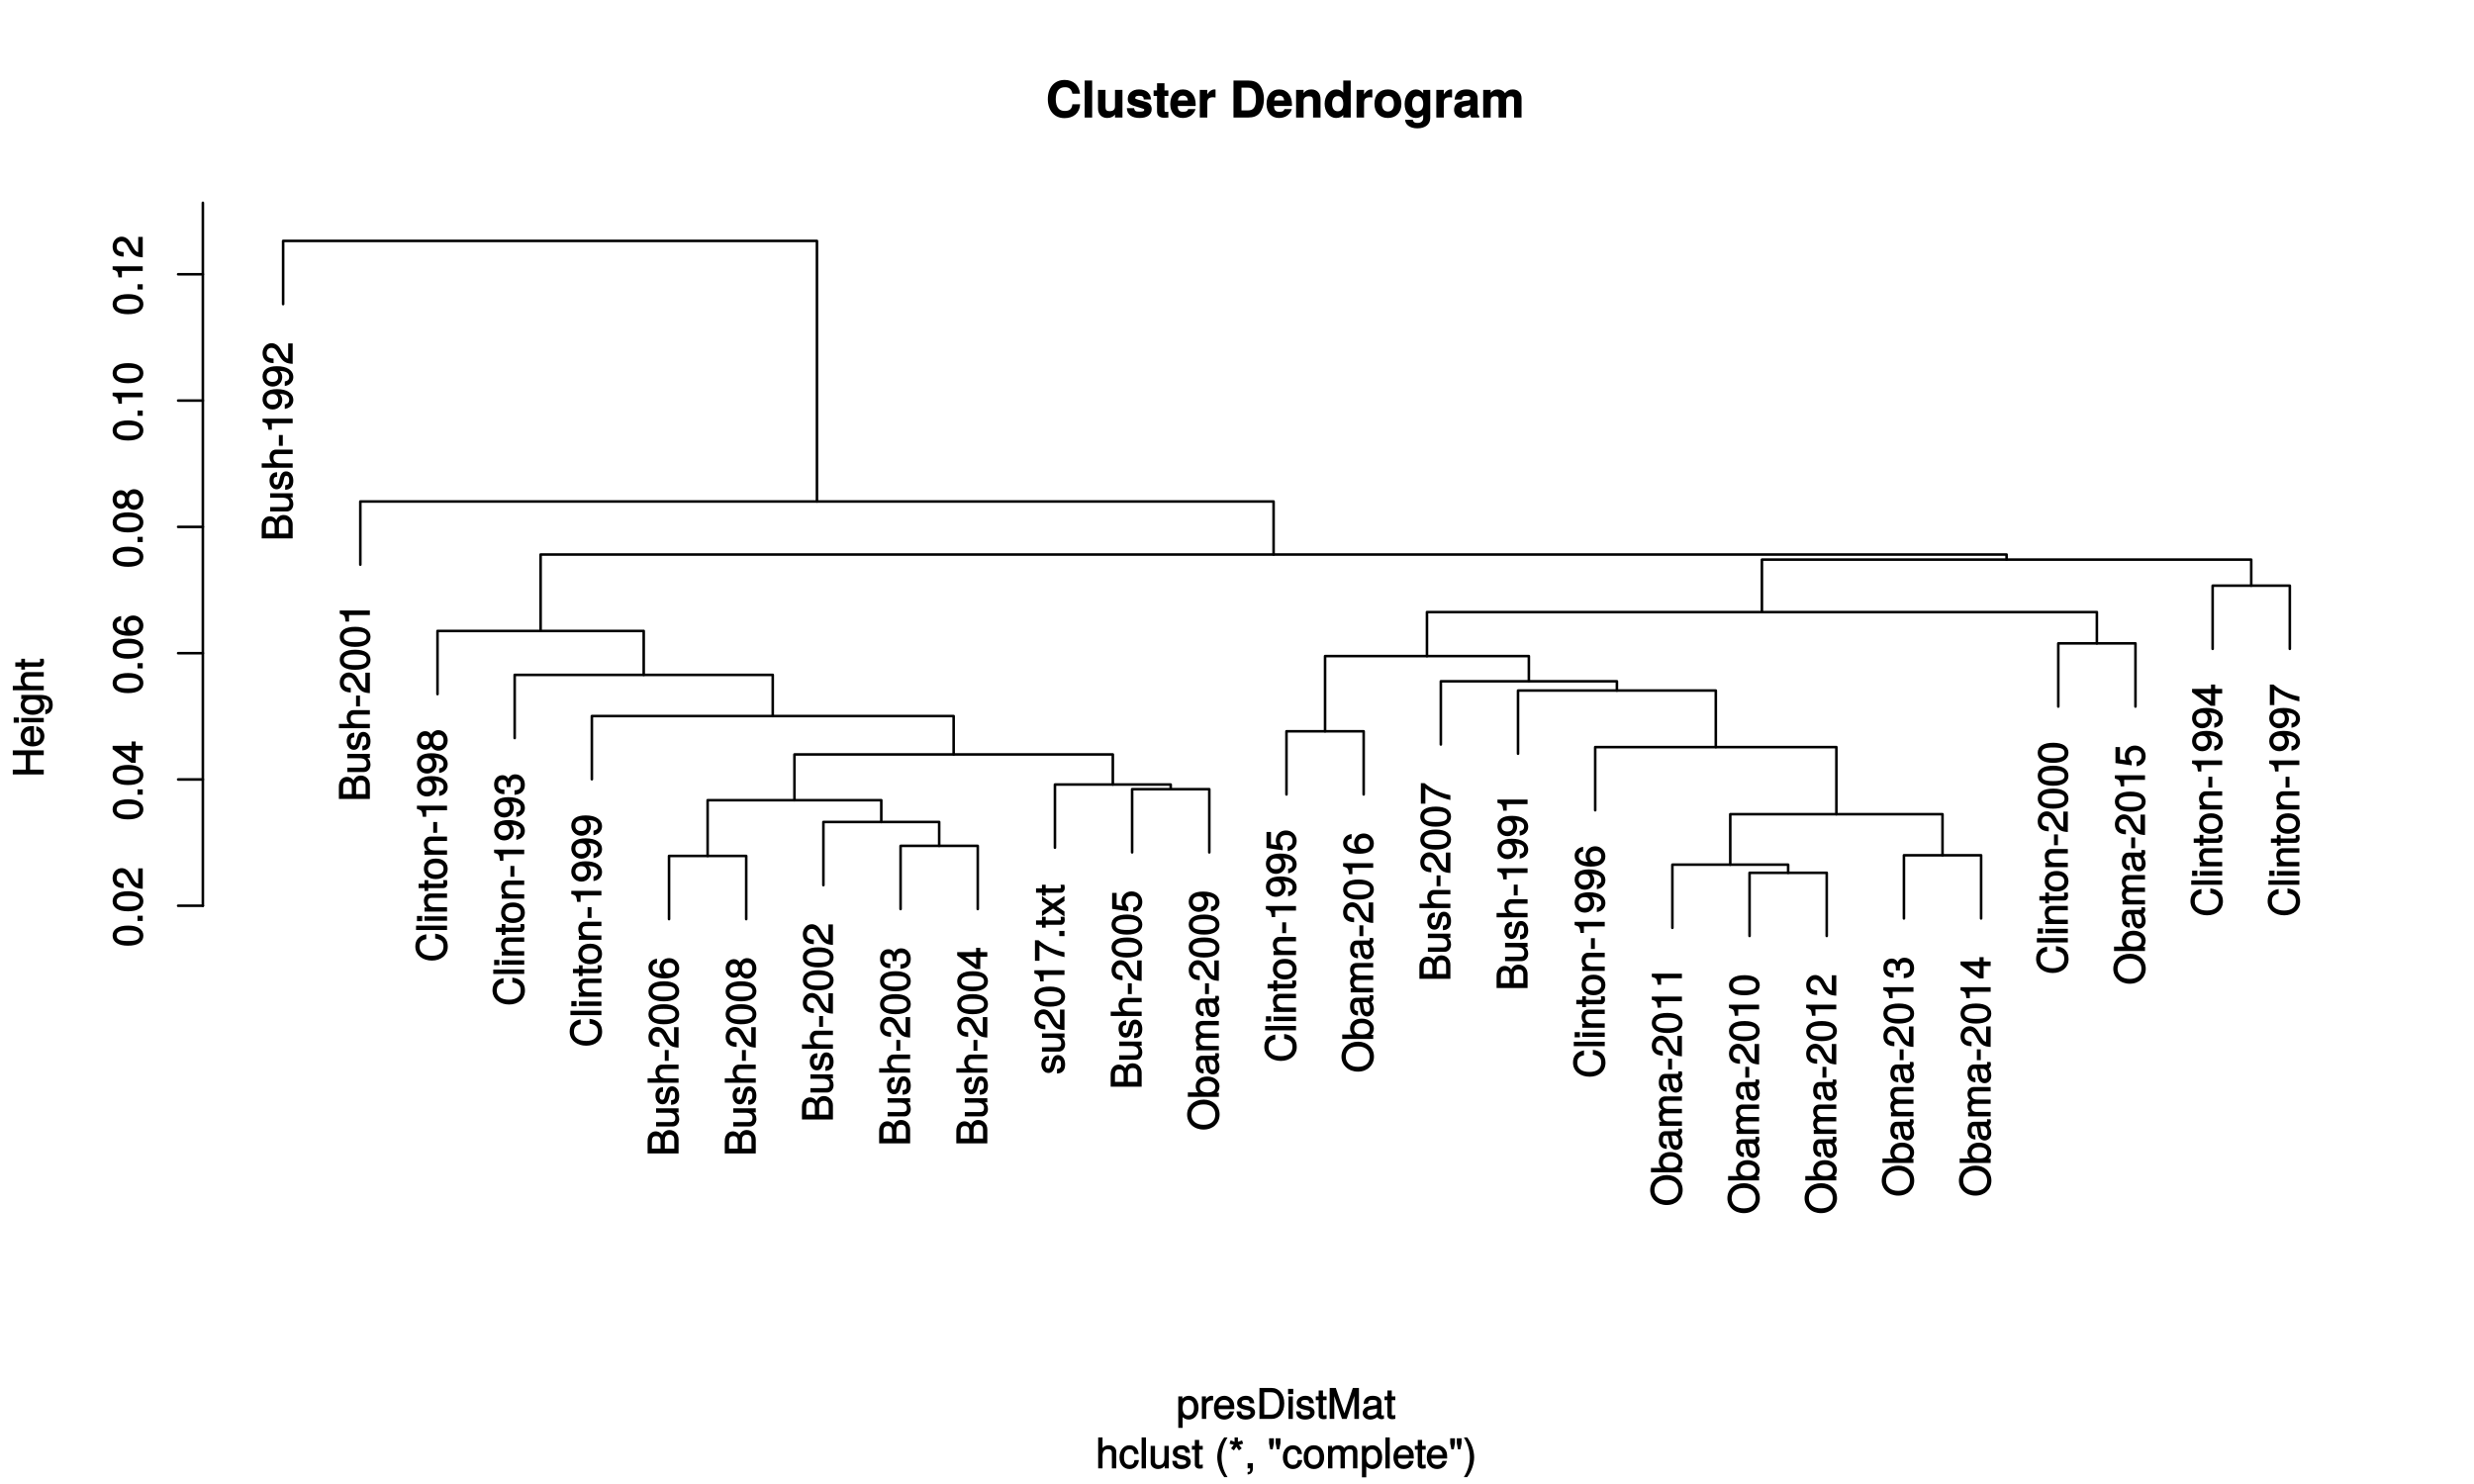 <?xml version="1.0" encoding="UTF-8"?>
<svg xmlns="http://www.w3.org/2000/svg" xmlns:xlink="http://www.w3.org/1999/xlink" width="720pt" height="432pt" viewBox="0 0 720 432" version="1.1">
<defs>
<g>
<symbol overflow="visible" id="glyph0-0">
<path style="stroke:none;" d=""/>
</symbol>
<symbol overflow="visible" id="glyph0-1">
<path style="stroke:none;" d="M -2.625 -7.609 C -3.688 -7.609 -4.453 -7 -4.891 -5.875 L -4.625 -5.875 C -4.984 -6.672 -5.766 -7.219 -6.656 -7.219 C -7.938 -7.219 -9.016 -6.156 -9.016 -4.5 L -9.016 -0.797 L 0 -0.797 L 0 -4.891 C 0 -6.469 -1.188 -7.609 -2.625 -7.609 Z M -6.5 -5.828 C -5.609 -5.828 -5.25 -5.453 -5.25 -4.219 L -5.25 -2.203 L -7.766 -2.203 L -7.766 -4.219 C -7.766 -5.453 -7.391 -5.828 -6.5 -5.828 Z M -2.609 -6.219 C -1.781 -6.219 -1.25 -5.844 -1.25 -4.781 L -1.25 -2.203 L -4 -2.203 L -4 -4.781 C -4 -5.844 -3.469 -6.219 -2.609 -6.219 Z M -2.609 -6.219 "/>
</symbol>
<symbol overflow="visible" id="glyph0-2">
<path style="stroke:none;" d="M -0.125 -5.922 L -6.547 -5.922 L -6.547 -4.641 L -2.953 -4.641 C -1.672 -4.641 -0.953 -4.109 -0.953 -3.078 C -0.953 -2.281 -1.312 -1.906 -2.062 -1.906 L -6.547 -1.906 L -6.547 -0.641 L -1.672 -0.641 C -0.625 -0.641 0.188 -1.562 0.188 -2.781 C 0.188 -3.703 -0.188 -4.391 -1.016 -4.984 L -1.109 -4.734 L 0 -4.734 L 0 -5.922 Z M -0.125 -5.922 "/>
</symbol>
<symbol overflow="visible" id="glyph0-3">
<path style="stroke:none;" d="M -1.891 -5.641 C -2.828 -5.641 -3.438 -4.984 -3.734 -3.734 L -3.953 -2.766 C -4.156 -1.953 -4.281 -1.734 -4.734 -1.734 C -5.297 -1.734 -5.547 -2.125 -5.547 -2.938 C -5.547 -3.75 -5.328 -4.031 -4.531 -4.062 L -4.531 -5.391 C -5.906 -5.375 -6.734 -4.422 -6.734 -2.969 C -6.734 -1.516 -5.844 -0.422 -4.688 -0.422 C -3.703 -0.422 -3.094 -1.062 -2.734 -2.562 L -2.516 -3.484 C -2.344 -4.188 -2.266 -4.312 -1.812 -4.312 C -1.219 -4.312 -1.016 -3.875 -1.016 -3 C -1.016 -2.094 -1.094 -1.734 -2.188 -1.578 L -2.188 -0.266 C -0.594 -0.312 0.188 -1.266 0.188 -2.922 C 0.188 -4.5 -0.688 -5.641 -1.891 -5.641 Z M -1.891 -5.641 "/>
</symbol>
<symbol overflow="visible" id="glyph0-4">
<path style="stroke:none;" d="M -0.125 -5.969 L -4.891 -5.969 C -5.938 -5.969 -6.734 -5.078 -6.734 -3.859 C -6.734 -2.969 -6.422 -2.312 -5.656 -1.734 L -5.562 -1.969 L -9.016 -1.969 L -9.016 -0.703 L 0 -0.703 L 0 -1.969 L -3.594 -1.969 C -4.891 -1.969 -5.594 -2.516 -5.594 -3.547 C -5.594 -4.25 -5.312 -4.688 -4.484 -4.688 L 0 -4.688 L 0 -5.969 Z M -0.125 -5.969 "/>
</symbol>
<symbol overflow="visible" id="glyph0-5">
<path style="stroke:none;" d="M -3.016 -3.547 L -4.016 -3.547 L -4.016 -0.406 L -2.875 -0.406 L -2.875 -3.547 Z M -3.016 -3.547 "/>
</symbol>
<symbol overflow="visible" id="glyph0-6">
<path style="stroke:none;" d="M -0.125 -4.297 L -8.766 -4.297 L -8.766 -3.359 C -7.328 -2.953 -7.281 -2.859 -7.062 -1.078 L -6.062 -1.078 L -6.062 -2.969 L 0 -2.969 L 0 -4.297 Z M -0.125 -4.297 "/>
</symbol>
<symbol overflow="visible" id="glyph0-7">
<path style="stroke:none;" d="M -4.578 -6.234 C -7.25 -6.234 -8.766 -5.188 -8.766 -3.234 C -8.766 -1.625 -7.484 -0.312 -5.812 -0.312 C -4.234 -0.312 -3.031 -1.531 -3.031 -3.078 C -3.031 -3.875 -3.359 -4.562 -4.016 -5.109 L -4.109 -4.875 C -2.047 -4.859 -1.016 -4.328 -1.016 -3.125 C -1.016 -2.375 -1.359 -1.984 -2.297 -1.797 L -2.297 -0.469 C -0.781 -0.703 0.188 -1.75 0.188 -3.047 C 0.188 -5.047 -1.641 -6.234 -4.578 -6.234 Z M -5.844 -4.812 C -4.797 -4.812 -4.234 -4.219 -4.234 -3.188 C -4.234 -2.172 -4.766 -1.672 -5.906 -1.672 C -6.984 -1.672 -7.578 -2.25 -7.578 -3.234 C -7.578 -4.219 -6.953 -4.812 -5.844 -4.812 Z M -5.844 -4.812 "/>
</symbol>
<symbol overflow="visible" id="glyph0-8">
<path style="stroke:none;" d="M -6.141 -6.266 C -7.578 -6.266 -8.766 -5.016 -8.766 -3.406 C -8.766 -1.672 -7.75 -0.516 -5.562 -0.453 L -5.562 -1.781 C -7.109 -1.875 -7.578 -2.328 -7.578 -3.375 C -7.578 -4.328 -7.031 -4.906 -6.125 -4.906 C -5.453 -4.906 -4.969 -4.547 -4.531 -3.797 L -3.906 -2.688 C -2.906 -0.906 -2 -0.359 0 -0.25 L 0 -6.203 L -1.312 -6.203 L -1.312 -1.75 C -1.875 -1.844 -2.219 -2.188 -2.828 -3.234 L -3.484 -4.422 C -4.109 -5.609 -5.094 -6.266 -6.141 -6.266 Z M -6.141 -6.266 "/>
</symbol>
<symbol overflow="visible" id="glyph0-9">
<path style="stroke:none;" d="M -4.219 -6.219 C -7.172 -6.219 -8.766 -5.141 -8.766 -3.297 C -8.766 -1.469 -7.156 -0.375 -4.297 -0.375 C -1.422 -0.375 0.188 -1.469 0.188 -3.297 C 0.188 -5.094 -1.422 -6.219 -4.219 -6.219 Z M -4.312 -4.859 C -1.906 -4.859 -0.953 -4.453 -0.953 -3.281 C -0.953 -2.156 -1.953 -1.734 -4.281 -1.734 C -6.609 -1.734 -7.578 -2.156 -7.578 -3.297 C -7.578 -4.438 -6.594 -4.859 -4.312 -4.859 Z M -4.312 -4.859 "/>
</symbol>
<symbol overflow="visible" id="glyph0-10">
<path style="stroke:none;" d="M -3.453 -8.125 L -3.453 -6.859 C -1.672 -6.562 -1.031 -6.016 -1.031 -4.531 C -1.031 -2.797 -2.234 -1.828 -4.422 -1.828 C -6.656 -1.828 -7.984 -2.75 -7.984 -4.438 C -7.984 -5.812 -7.5 -6.391 -6.031 -6.688 L -6.031 -8.094 C -8.094 -7.734 -9.234 -6.484 -9.234 -4.578 C -9.234 -1.922 -6.953 -0.438 -4.406 -0.438 C -1.844 -0.438 0.219 -1.953 0.219 -4.531 C 0.219 -6.656 -1.047 -7.984 -3.453 -8.266 Z M -3.453 -8.125 "/>
</symbol>
<symbol overflow="visible" id="glyph0-11">
<path style="stroke:none;" d="M -0.125 -1.938 L -9.016 -1.938 L -9.016 -0.672 L 0 -0.672 L 0 -1.938 Z M -0.125 -1.938 "/>
</symbol>
<symbol overflow="visible" id="glyph0-12">
<path style="stroke:none;" d="M -0.125 -1.969 L -6.547 -1.969 L -6.547 -0.703 L 0 -0.703 L 0 -1.969 Z M -7.375 -2.094 L -8.75 -2.094 L -8.75 -0.578 L -7.234 -0.578 L -7.234 -2.094 Z M -7.375 -2.094 "/>
</symbol>
<symbol overflow="visible" id="glyph0-13">
<path style="stroke:none;" d="M -0.125 -5.969 L -4.891 -5.969 C -5.922 -5.969 -6.734 -5.062 -6.734 -3.859 C -6.734 -2.922 -6.344 -2.203 -5.453 -1.656 L -5.359 -1.891 L -6.547 -1.891 L -6.547 -0.703 L 0 -0.703 L 0 -1.969 L -3.594 -1.969 C -4.891 -1.969 -5.594 -2.531 -5.594 -3.547 C -5.594 -4.344 -5.25 -4.703 -4.484 -4.703 L 0 -4.703 L 0 -5.969 Z M -0.125 -5.969 "/>
</symbol>
<symbol overflow="visible" id="glyph0-14">
<path style="stroke:none;" d="M -0.125 -3.188 L -1.156 -3.188 C -1.062 -2.922 -1.062 -2.766 -1.062 -2.562 C -1.062 -2.141 -1.047 -2.141 -1.484 -2.141 L -5.469 -2.141 L -5.469 -3.188 L -6.547 -3.188 L -6.547 -2.141 L -8.281 -2.141 L -8.281 -0.875 L -6.547 -0.875 L -6.547 -0.031 L -5.469 -0.031 L -5.469 -0.875 L -1.047 -0.875 C -0.406 -0.875 0.078 -1.453 0.078 -2.234 C 0.078 -2.469 0.062 -2.719 -0.031 -3.188 Z M -0.125 -3.188 "/>
</symbol>
<symbol overflow="visible" id="glyph0-15">
<path style="stroke:none;" d="M -3.234 -6.25 C -5.406 -6.25 -6.734 -5.078 -6.734 -3.266 C -6.734 -1.5 -5.391 -0.281 -3.281 -0.281 C -1.156 -0.281 0.188 -1.484 0.188 -3.281 C 0.188 -5.047 -1.156 -6.25 -3.234 -6.25 Z M -3.234 -4.938 C -1.766 -4.938 -1.016 -4.375 -1.016 -3.281 C -1.016 -2.156 -1.75 -1.609 -3.281 -1.609 C -4.781 -1.609 -5.547 -2.156 -5.547 -3.281 C -5.547 -4.406 -4.797 -4.938 -3.234 -4.938 Z M -3.234 -4.938 "/>
</symbol>
<symbol overflow="visible" id="glyph0-16">
<path style="stroke:none;" d="M -2.531 -6.281 C -3.484 -6.281 -4.266 -5.672 -4.625 -4.953 C -5.047 -5.656 -5.562 -5.984 -6.375 -5.984 C -7.703 -5.984 -8.766 -4.812 -8.766 -3.297 C -8.766 -1.797 -7.703 -0.594 -6.375 -0.594 C -5.578 -0.594 -5.047 -0.922 -4.625 -1.625 C -4.266 -0.922 -3.484 -0.297 -2.547 -0.297 C -0.984 -0.297 0.188 -1.625 0.188 -3.297 C 0.188 -4.984 -0.984 -6.281 -2.531 -6.281 Z M -6.344 -4.625 C -5.562 -4.625 -5.156 -4.188 -5.156 -3.297 C -5.156 -2.406 -5.562 -1.953 -6.359 -1.953 C -7.172 -1.953 -7.578 -2.406 -7.578 -3.297 C -7.578 -4.203 -7.172 -4.625 -6.344 -4.625 Z M -2.516 -4.938 C -1.516 -4.938 -1.016 -4.359 -1.016 -3.281 C -1.016 -2.25 -1.531 -1.656 -2.516 -1.656 C -3.516 -1.656 -4.016 -2.25 -4.016 -3.297 C -4.016 -4.359 -3.516 -4.938 -2.516 -4.938 Z M -2.516 -4.938 "/>
</symbol>
<symbol overflow="visible" id="glyph0-17">
<path style="stroke:none;" d="M -2.609 -6.203 C -3.641 -6.203 -4.375 -5.656 -4.719 -4.625 L -4.453 -4.625 C -4.766 -5.422 -5.453 -5.953 -6.297 -5.953 C -7.766 -5.953 -8.766 -4.844 -8.766 -3.234 C -8.766 -1.516 -7.703 -0.453 -5.766 -0.422 L -5.766 -1.75 C -7.156 -1.781 -7.578 -2.156 -7.578 -3.234 C -7.578 -4.172 -7.156 -4.594 -6.266 -4.594 C -5.359 -4.594 -5.109 -4.344 -5.109 -2.516 L -3.953 -2.516 L -3.953 -3.234 C -3.953 -4.391 -3.547 -4.844 -2.594 -4.844 C -1.531 -4.844 -1.016 -4.328 -1.016 -3.234 C -1.016 -2.078 -1.469 -1.641 -2.828 -1.562 L -2.828 -0.234 C -0.797 -0.375 0.188 -1.453 0.188 -3.188 C 0.188 -4.938 -1 -6.203 -2.609 -6.203 Z M -2.609 -6.203 "/>
</symbol>
<symbol overflow="visible" id="glyph0-18">
<path style="stroke:none;" d="M -2.766 -6.281 C -4.359 -6.281 -5.562 -5.078 -5.562 -3.547 C -5.562 -2.719 -5.203 -1.938 -4.578 -1.484 L -4.469 -1.734 C -6.547 -1.734 -7.578 -2.281 -7.578 -3.484 C -7.578 -4.234 -7.234 -4.609 -6.281 -4.797 L -6.281 -6.125 C -7.812 -5.906 -8.766 -4.859 -8.766 -3.562 C -8.766 -1.578 -6.969 -0.375 -4.016 -0.375 C -1.359 -0.375 0.188 -1.422 0.188 -3.375 C 0.188 -4.984 -1.109 -6.281 -2.766 -6.281 Z M -2.688 -4.938 C -1.625 -4.938 -1.016 -4.359 -1.016 -3.391 C -1.016 -2.406 -1.656 -1.781 -2.75 -1.781 C -3.797 -1.781 -4.359 -2.375 -4.359 -3.422 C -4.359 -4.438 -3.828 -4.938 -2.688 -4.938 Z M -2.688 -4.938 "/>
</symbol>
<symbol overflow="visible" id="glyph0-19">
<path style="stroke:none;" d="M -2.172 -6.375 L -3.25 -6.375 L -3.25 -5.109 L -8.766 -5.109 L -8.766 -4.125 L -3.328 -0.188 L -2.047 -0.188 L -2.047 -3.781 L 0 -3.781 L 0 -5.109 L -2.047 -5.109 L -2.047 -6.375 Z M -3.25 -3.922 L -3.25 -1.516 L -6.75 -4.016 L -6.844 -3.781 L -3.25 -3.781 Z M -3.25 -3.922 "/>
</symbol>
<symbol overflow="visible" id="glyph0-20">
<path style="stroke:none;" d="M -7.578 -6.375 L -8.594 -6.375 L -8.594 -0.406 L -7.281 -0.406 L -7.281 -4.859 C -5.375 -3.344 -2.797 -2.109 0 -1.469 L 0 -2.891 C -2.875 -3.391 -5.359 -4.547 -7.531 -6.375 Z M -7.578 -6.375 "/>
</symbol>
<symbol overflow="visible" id="glyph0-21">
<path style="stroke:none;" d="M -0.125 -2.422 L -1.516 -2.422 L -1.516 -0.906 L 0 -0.906 L 0 -2.422 Z M -0.125 -2.422 "/>
</symbol>
<symbol overflow="visible" id="glyph0-22">
<path style="stroke:none;" d="M -0.234 -5.766 L -3.391 -3.656 L -6.547 -5.875 L -6.547 -4.422 L -4.375 -2.969 L -6.547 -1.531 L -6.547 -0.062 L -3.344 -2.25 L 0 0.062 L 0 -1.406 L -2.297 -2.922 L 0 -4.438 L 0 -5.922 Z M -0.234 -5.766 "/>
</symbol>
<symbol overflow="visible" id="glyph0-23">
<path style="stroke:none;" d="M -2.953 -6.281 C -4.625 -6.281 -5.875 -5.047 -5.875 -3.406 C -5.875 -2.812 -5.672 -2.219 -5.516 -2.016 L -7.281 -2.281 L -7.281 -5.844 L -8.594 -5.844 L -8.594 -1.203 L -3.875 -0.516 L -3.875 -1.719 C -4.5 -2.25 -4.672 -2.562 -4.672 -3.219 C -4.672 -4.359 -4.062 -4.938 -2.812 -4.938 C -1.578 -4.938 -1.016 -4.375 -1.016 -3.219 C -1.016 -2.297 -1.359 -1.859 -2.453 -1.578 L -2.453 -0.25 C -0.625 -0.625 0.188 -1.734 0.188 -3.234 C 0.188 -4.953 -1.156 -6.281 -2.953 -6.281 Z M -2.953 -6.281 "/>
</symbol>
<symbol overflow="visible" id="glyph0-24">
<path style="stroke:none;" d="M -4.375 -9.031 C -7.188 -9.031 -9.234 -7.234 -9.234 -4.672 C -9.234 -2.156 -7.172 -0.312 -4.438 -0.312 C -1.703 -0.312 0.219 -2.156 0.219 -4.688 C 0.219 -7.25 -1.797 -9.031 -4.375 -9.031 Z M -4.391 -7.641 C -2.281 -7.641 -1.031 -6.531 -1.031 -4.688 C -1.031 -2.812 -2.281 -1.703 -4.438 -1.703 C -6.594 -1.703 -7.984 -2.812 -7.984 -4.672 C -7.984 -6.562 -6.594 -7.641 -4.391 -7.641 Z M -4.391 -7.641 "/>
</symbol>
<symbol overflow="visible" id="glyph0-25">
<path style="stroke:none;" d="M -3.344 -6.406 C -5.391 -6.406 -6.734 -5.25 -6.734 -3.594 C -6.734 -2.719 -6.375 -2 -5.656 -1.531 L -5.562 -1.781 L -9.016 -1.781 L -9.016 -0.5 L 0 -0.5 L 0 -1.688 L -1.031 -1.688 L -0.938 -1.438 C -0.203 -1.922 0.188 -2.656 0.188 -3.547 C 0.188 -5.203 -1.312 -6.406 -3.344 -6.406 Z M -3.281 -5.094 C -1.859 -5.094 -1.016 -4.484 -1.016 -3.391 C -1.016 -2.344 -1.844 -1.781 -3.281 -1.781 C -4.75 -1.781 -5.578 -2.344 -5.531 -3.391 C -5.531 -4.516 -4.688 -5.094 -3.281 -5.094 Z M -3.281 -5.094 "/>
</symbol>
<symbol overflow="visible" id="glyph0-26">
<path style="stroke:none;" d="M -0.156 -6.547 L -1.078 -6.547 C -1.016 -6.312 -1.016 -6.266 -1.016 -6.203 C -1.016 -5.859 -1.062 -5.797 -1.375 -5.797 L -4.891 -5.797 C -6 -5.797 -6.734 -4.844 -6.734 -3.297 C -6.734 -1.781 -6.016 -0.703 -4.422 -0.641 L -4.422 -1.906 C -5.328 -2 -5.547 -2.328 -5.547 -3.266 C -5.547 -4.156 -5.344 -4.531 -4.734 -4.531 L -4.469 -4.531 C -4.062 -4.531 -4.016 -4.422 -3.906 -3.625 C -3.734 -2.203 -3.688 -1.984 -3.531 -1.609 C -3.234 -0.875 -2.531 -0.359 -1.766 -0.359 C -0.625 -0.359 0.188 -1.297 0.188 -2.562 C 0.188 -3.375 -0.188 -4.25 -0.594 -4.625 C -0.391 -4.672 0.078 -5.25 0.078 -5.734 C 0.078 -5.938 0.062 -6.094 -0.047 -6.547 Z M -2.297 -4.531 C -1.406 -4.531 -0.953 -3.75 -0.953 -2.781 C -0.953 -2 -1.109 -1.688 -1.781 -1.688 C -2.453 -1.688 -2.609 -1.984 -2.766 -3.062 C -2.906 -4.109 -2.953 -4.328 -3.031 -4.531 Z M -2.297 -4.531 "/>
</symbol>
<symbol overflow="visible" id="glyph0-27">
<path style="stroke:none;" d="M -0.125 -9.25 L -4.844 -9.25 C -5.969 -9.25 -6.734 -8.5 -6.734 -7.312 C -6.734 -6.484 -6.438 -5.875 -5.875 -5.406 C -6.406 -5.109 -6.734 -4.516 -6.734 -3.703 C -6.734 -2.859 -6.391 -2.203 -5.625 -1.656 L -5.531 -1.891 L -6.547 -1.891 L -6.547 -0.703 L 0 -0.703 L 0 -1.984 L -4.078 -1.984 C -4.984 -1.984 -5.594 -2.516 -5.594 -3.328 C -5.594 -4.062 -5.266 -4.344 -4.469 -4.344 L 0 -4.344 L 0 -5.609 L -4.078 -5.609 C -4.984 -5.609 -5.594 -6.156 -5.594 -6.969 C -5.594 -7.703 -5.25 -7.984 -4.469 -7.984 L 0 -7.984 L 0 -9.25 Z M -0.125 -9.25 "/>
</symbol>
<symbol overflow="visible" id="glyph0-28">
<path style="stroke:none;" d="M -0.125 -7.859 L -9.016 -7.859 L -9.016 -6.469 L -5.234 -6.469 L -5.234 -2.25 L -9.016 -2.25 L -9.016 -0.859 L 0 -0.859 L 0 -2.25 L -3.984 -2.25 L -3.984 -6.469 L 0 -6.469 L 0 -7.859 Z M -0.125 -7.859 "/>
</symbol>
<symbol overflow="visible" id="glyph0-29">
<path style="stroke:none;" d="M -2.984 -6.281 C -3.906 -6.281 -4.469 -6.219 -4.938 -6.031 C -5.969 -5.625 -6.734 -4.531 -6.734 -3.359 C -6.734 -1.609 -5.297 -0.344 -3.234 -0.344 C -1.172 -0.344 0.188 -1.578 0.188 -3.344 C 0.188 -4.781 -0.766 -5.906 -2.172 -6.188 L -2.172 -4.922 C -1.219 -4.594 -1.016 -4.172 -1.016 -3.375 C -1.016 -2.328 -1.547 -1.688 -2.859 -1.656 L -2.859 -6.281 Z M -3.781 -5.188 C -3.781 -5.188 -3.922 -4.984 -3.938 -4.984 L -3.938 -1.688 C -4.922 -1.766 -5.547 -2.344 -5.547 -3.344 C -5.547 -4.328 -4.859 -4.938 -3.875 -4.938 Z M -3.781 -5.188 "/>
</symbol>
<symbol overflow="visible" id="glyph0-30">
<path style="stroke:none;" d="M -1.156 -6 L -6.547 -6 L -6.547 -4.797 L -5.516 -4.797 L -5.609 -5.047 C -6.344 -4.531 -6.734 -3.828 -6.734 -3.031 C -6.734 -1.422 -5.25 -0.203 -3.219 -0.203 C -1.234 -0.203 0.188 -1.469 0.188 -2.938 C 0.188 -3.734 -0.188 -4.375 -0.984 -5.047 L -1.078 -4.797 L -0.656 -4.797 C 1.016 -4.797 1.516 -4.266 1.516 -3.094 C 1.516 -2.297 1.359 -1.828 0.453 -1.688 L 0.453 -0.391 C 1.781 -0.516 2.609 -1.578 2.609 -3.062 C 2.609 -5.031 1.609 -6 -1.156 -6 Z M -3.234 -4.703 C -1.734 -4.703 -1.016 -4.203 -1.016 -3.141 C -1.016 -2.047 -1.75 -1.531 -3.281 -1.531 C -4.781 -1.531 -5.547 -2.062 -5.547 -3.125 C -5.547 -4.219 -4.766 -4.703 -3.234 -4.703 Z M -3.234 -4.703 "/>
</symbol>
<symbol overflow="visible" id="glyph1-0">
<path style="stroke:none;" d=""/>
</symbol>
<symbol overflow="visible" id="glyph1-1">
<path style="stroke:none;" d="M 9.875 -3.859 L 7.688 -3.859 C 7.547 -2.375 6.781 -1.922 5.453 -1.922 C 3.781 -1.922 2.859 -3.047 2.859 -5.344 C 2.859 -7.672 3.812 -8.828 5.516 -8.828 C 6.688 -8.828 7.359 -8.422 7.703 -6.938 L 9.906 -6.938 C 9.703 -9.5 7.812 -10.953 5.453 -10.953 C 2.484 -10.953 0.547 -8.766 0.547 -5.375 C 0.547 -2 2.469 0.172 5.391 0.172 C 8 0.172 9.812 -1.312 9.953 -3.859 Z M 9.875 -3.859 "/>
</symbol>
<symbol overflow="visible" id="glyph1-2">
<path style="stroke:none;" d="M 3.047 -0.125 L 3.047 -10.781 L 0.875 -10.781 L 0.875 0 L 3.047 0 Z M 3.047 -0.125 "/>
</symbol>
<symbol overflow="visible" id="glyph1-3">
<path style="stroke:none;" d="M 7.859 -0.125 L 7.859 -8.047 L 5.688 -8.047 L 5.688 -3.234 C 5.688 -2.312 5.125 -1.859 4.156 -1.859 C 3.281 -1.859 2.922 -2.172 2.922 -3.109 L 2.922 -8.047 L 0.75 -8.047 L 0.75 -2.688 C 0.75 -0.984 1.781 0.125 3.438 0.125 C 4.5 0.125 5.25 -0.281 5.688 -0.875 L 5.688 0 L 7.859 0 Z M 7.859 -0.125 "/>
</symbol>
<symbol overflow="visible" id="glyph1-4">
<path style="stroke:none;" d="M 7.562 -2.438 L 7.562 -2.531 C 7.562 -3.422 6.984 -4.234 5.969 -4.531 L 3.422 -5.266 C 2.859 -5.438 2.781 -5.422 2.781 -5.734 C 2.781 -6.172 3.172 -6.328 3.875 -6.328 C 4.844 -6.328 5.234 -6.109 5.25 -5.266 L 7.344 -5.266 C 7.312 -7.047 5.984 -8.188 3.891 -8.188 C 1.922 -8.188 0.609 -7.047 0.609 -5.453 C 0.609 -4.5 0.953 -3.844 2.391 -3.406 L 4.797 -2.656 C 5.297 -2.5 5.391 -2.469 5.391 -2.25 C 5.391 -1.766 4.906 -1.734 3.969 -1.734 C 3.047 -1.734 2.641 -1.75 2.438 -2.734 L 0.328 -2.734 C 0.391 -0.891 1.734 0.125 4.094 0.125 C 6.281 0.125 7.562 -0.859 7.562 -2.438 Z M 7.562 -2.438 "/>
</symbol>
<symbol overflow="visible" id="glyph1-5">
<path style="stroke:none;" d="M 4.406 -0.125 L 4.406 -1.703 C 4.141 -1.656 4.016 -1.641 3.875 -1.641 C 3.344 -1.641 3.281 -1.656 3.281 -2.344 L 3.281 -6.281 L 4.406 -6.281 L 4.406 -7.891 L 3.281 -7.891 L 3.281 -9.984 L 1.109 -9.984 L 1.109 -7.891 L 0.109 -7.891 L 0.109 -6.281 L 1.109 -6.281 L 1.109 -1.797 C 1.109 -0.578 1.844 0.062 3.172 0.062 C 3.609 0.062 3.969 0.016 4.406 0 Z M 4.406 -0.125 "/>
</symbol>
<symbol overflow="visible" id="glyph1-6">
<path style="stroke:none;" d="M 7.641 -3.734 C 7.641 -6.406 6.203 -8.188 3.922 -8.188 C 1.688 -8.188 0.234 -6.531 0.234 -3.922 C 0.234 -1.422 1.672 0.125 3.875 0.125 C 5.625 0.125 7.109 -0.797 7.594 -2.469 L 5.453 -2.469 C 5.234 -1.75 4.688 -1.688 3.953 -1.688 C 3 -1.688 2.469 -1.969 2.406 -3.359 L 7.609 -3.359 Z M 5.453 -4.969 L 2.453 -4.969 C 2.562 -5.906 3 -6.375 3.891 -6.375 C 4.75 -6.375 5.266 -5.938 5.359 -4.969 Z M 5.453 -4.969 "/>
</symbol>
<symbol overflow="visible" id="glyph1-7">
<path style="stroke:none;" d="M 5.406 -5.984 L 5.406 -8.156 C 5.219 -8.188 5.141 -8.188 5.078 -8.188 C 4.156 -8.188 3.266 -7.438 2.844 -6.375 L 3 -6.375 L 3 -8.047 L 0.828 -8.047 L 0.828 0 L 3 0 L 3 -4.266 C 3 -5.453 3.516 -5.906 4.703 -5.906 C 4.906 -5.906 5.062 -5.891 5.406 -5.828 Z M 5.406 -5.984 "/>
</symbol>
<symbol overflow="visible" id="glyph1-8">
<path style="stroke:none;" d=""/>
</symbol>
<symbol overflow="visible" id="glyph1-9">
<path style="stroke:none;" d="M 9.875 -5.391 C 9.875 -7 9.406 -8.531 8.578 -9.516 C 7.859 -10.375 6.828 -10.781 5.219 -10.781 L 1.016 -10.781 L 1.016 0 L 5.219 0 C 6.812 0 7.844 -0.406 8.578 -1.25 C 9.391 -2.234 9.875 -3.766 9.875 -5.391 Z M 7.562 -5.375 C 7.562 -3.062 6.844 -2.078 5.219 -2.078 L 3.344 -2.078 L 3.344 -8.703 L 5.219 -8.703 C 6.844 -8.703 7.562 -7.688 7.562 -5.375 Z M 7.562 -5.375 "/>
</symbol>
<symbol overflow="visible" id="glyph1-10">
<path style="stroke:none;" d="M 7.938 -0.125 L 7.938 -5.344 C 7.938 -7.062 6.922 -8.188 5.266 -8.188 C 4.203 -8.188 3.438 -7.75 3 -7.094 L 3 -8.047 L 0.828 -8.047 L 0.828 0 L 3 0 L 3 -4.797 C 3 -5.719 3.578 -6.188 4.547 -6.188 C 5.422 -6.188 5.766 -5.844 5.766 -4.922 L 5.766 0 L 7.938 0 Z M 7.938 -0.125 "/>
</symbol>
<symbol overflow="visible" id="glyph1-11">
<path style="stroke:none;" d="M 7.922 -0.125 L 7.922 -10.781 L 5.75 -10.781 L 5.75 -7.219 C 5.375 -7.781 4.656 -8.188 3.688 -8.188 C 1.828 -8.188 0.328 -6.359 0.328 -4 C 0.328 -1.797 1.625 0.125 3.688 0.125 C 4.656 0.125 5.375 -0.266 5.75 -0.75 L 5.75 0 L 7.922 0 Z M 5.75 -3.969 C 5.75 -2.562 5.141 -1.828 4.141 -1.828 C 3.125 -1.828 2.5 -2.578 2.5 -4 C 2.5 -5.453 3.125 -6.219 4.141 -6.219 C 5.156 -6.219 5.75 -5.453 5.75 -3.969 Z M 5.75 -3.969 "/>
</symbol>
<symbol overflow="visible" id="glyph1-12">
<path style="stroke:none;" d="M 8.266 -3.969 C 8.266 -6.594 6.766 -8.188 4.344 -8.188 C 1.953 -8.188 0.422 -6.562 0.422 -4.016 C 0.422 -1.453 1.953 0.125 4.344 0.125 C 6.719 0.125 8.266 -1.469 8.266 -3.969 Z M 6.094 -3.984 C 6.094 -2.531 5.438 -1.766 4.344 -1.766 C 3.25 -1.766 2.594 -2.531 2.594 -4.016 C 2.594 -5.5 3.25 -6.281 4.344 -6.281 C 5.453 -6.281 6.094 -5.516 6.094 -3.984 Z M 6.094 -3.984 "/>
</symbol>
<symbol overflow="visible" id="glyph1-13">
<path style="stroke:none;" d="M 7.859 0.125 L 7.859 -8.047 L 5.797 -8.047 L 5.797 -7.016 C 5.312 -7.734 4.609 -8.188 3.719 -8.188 C 1.875 -8.188 0.406 -6.344 0.406 -3.938 C 0.406 -1.516 1.75 0.125 3.672 0.125 C 4.578 0.125 5.172 -0.172 5.797 -0.797 L 5.797 0.125 C 5.797 1.062 5.172 1.562 4.156 1.562 C 3.406 1.562 2.969 1.391 2.766 0.656 L 0.562 0.656 C 0.594 2.078 1.953 3.141 4.094 3.141 C 6.438 3.141 7.859 1.953 7.859 0.125 Z M 5.812 -3.969 C 5.812 -2.547 5.172 -1.828 4.125 -1.828 C 3.172 -1.828 2.578 -2.547 2.578 -3.969 C 2.578 -5.438 3.172 -6.219 4.156 -6.219 C 5.156 -6.219 5.812 -5.406 5.812 -3.969 Z M 5.812 -3.969 "/>
</symbol>
<symbol overflow="visible" id="glyph1-14">
<path style="stroke:none;" d="M 7.625 -0.125 L 7.625 -0.469 C 7.234 -0.812 7.156 -0.922 7.156 -1.328 L 7.156 -5.641 C 7.156 -7.234 6 -8.188 3.906 -8.188 C 1.797 -8.188 0.625 -7.141 0.469 -5.219 L 2.578 -5.219 C 2.688 -6.156 2.953 -6.281 3.953 -6.281 C 4.719 -6.281 5.031 -6.156 5.031 -5.641 C 5.031 -4.812 4.516 -5.047 3.5 -4.875 L 2.688 -4.719 C 1.156 -4.453 0.312 -3.641 0.312 -2.234 C 0.312 -0.719 1.469 0.125 2.766 0.125 C 3.625 0.125 4.469 -0.281 5.047 -0.875 C 5.047 -0.703 5.109 -0.266 5.328 0 L 7.625 0 Z M 5.031 -3.453 C 5.031 -2.297 4.531 -1.766 3.516 -1.766 C 2.844 -1.766 2.5 -1.891 2.5 -2.469 C 2.5 -3.047 2.734 -3.141 3.578 -3.297 L 4.266 -3.422 C 4.797 -3.531 4.922 -3.594 5.031 -3.641 Z M 5.031 -3.453 "/>
</symbol>
<symbol overflow="visible" id="glyph1-15">
<path style="stroke:none;" d="M 11.938 -0.125 L 11.938 -5.641 C 11.938 -7.141 10.953 -8.188 9.391 -8.188 C 8.406 -8.188 7.672 -7.797 7.109 -7.078 C 6.781 -7.719 5.969 -8.188 5 -8.188 C 4.109 -8.188 3.469 -7.844 2.938 -7.203 L 2.938 -8.047 L 0.781 -8.047 L 0.781 0 L 2.953 0 L 2.953 -4.797 C 2.953 -5.75 3.406 -6.188 4.266 -6.188 C 4.938 -6.188 5.266 -5.938 5.266 -5.312 L 5.266 0 L 7.453 0 L 7.453 -4.797 C 7.453 -5.75 7.891 -6.188 8.766 -6.188 C 9.438 -6.188 9.766 -5.938 9.766 -5.312 L 9.766 0 L 11.938 0 Z M 11.938 -0.125 "/>
</symbol>
<symbol overflow="visible" id="glyph2-0">
<path style="stroke:none;" d=""/>
</symbol>
<symbol overflow="visible" id="glyph2-1">
<path style="stroke:none;" d="M 5.969 -0.125 L 5.969 -4.891 C 5.969 -5.938 5.078 -6.734 3.859 -6.734 C 2.969 -6.734 2.312 -6.422 1.734 -5.656 L 1.969 -5.562 L 1.969 -9.016 L 0.703 -9.016 L 0.703 0 L 1.969 0 L 1.969 -3.594 C 1.969 -4.891 2.516 -5.594 3.547 -5.594 C 4.25 -5.594 4.688 -5.312 4.688 -4.484 L 4.688 0 L 5.969 0 Z M 5.969 -0.125 "/>
</symbol>
<symbol overflow="visible" id="glyph2-2">
<path style="stroke:none;" d="M 5.719 -2.422 L 4.594 -2.422 C 4.406 -1.281 4.031 -1.016 3.188 -1.016 C 2.078 -1.016 1.547 -1.734 1.547 -3.219 C 1.547 -4.781 2.062 -5.547 3.156 -5.547 C 4 -5.547 4.375 -5.188 4.531 -4.172 L 5.797 -4.172 C 5.656 -5.844 4.578 -6.734 3.172 -6.734 C 1.469 -6.734 0.234 -5.297 0.234 -3.219 C 0.234 -1.188 1.453 0.188 3.156 0.188 C 4.656 0.188 5.734 -0.859 5.875 -2.422 Z M 5.719 -2.422 "/>
</symbol>
<symbol overflow="visible" id="glyph2-3">
<path style="stroke:none;" d="M 1.938 -0.125 L 1.938 -9.016 L 0.672 -9.016 L 0.672 0 L 1.938 0 Z M 1.938 -0.125 "/>
</symbol>
<symbol overflow="visible" id="glyph2-4">
<path style="stroke:none;" d="M 5.922 -0.125 L 5.922 -6.547 L 4.641 -6.547 L 4.641 -2.953 C 4.641 -1.672 4.109 -0.953 3.078 -0.953 C 2.281 -0.953 1.906 -1.312 1.906 -2.062 L 1.906 -6.547 L 0.641 -6.547 L 0.641 -1.672 C 0.641 -0.625 1.562 0.188 2.781 0.188 C 3.703 0.188 4.391 -0.188 4.984 -1.016 L 4.734 -1.109 L 4.734 0 L 5.922 0 Z M 5.922 -0.125 "/>
</symbol>
<symbol overflow="visible" id="glyph2-5">
<path style="stroke:none;" d="M 5.641 -1.891 C 5.641 -2.828 4.984 -3.438 3.734 -3.734 L 2.766 -3.953 C 1.953 -4.156 1.734 -4.281 1.734 -4.734 C 1.734 -5.297 2.125 -5.547 2.938 -5.547 C 3.75 -5.547 4.031 -5.328 4.062 -4.531 L 5.391 -4.531 C 5.375 -5.906 4.422 -6.734 2.969 -6.734 C 1.516 -6.734 0.422 -5.844 0.422 -4.688 C 0.422 -3.703 1.062 -3.094 2.562 -2.734 L 3.484 -2.516 C 4.188 -2.344 4.312 -2.266 4.312 -1.812 C 4.312 -1.219 3.875 -1.016 3 -1.016 C 2.094 -1.016 1.734 -1.094 1.578 -2.188 L 0.266 -2.188 C 0.312 -0.594 1.266 0.188 2.922 0.188 C 4.5 0.188 5.641 -0.688 5.641 -1.891 Z M 5.641 -1.891 "/>
</symbol>
<symbol overflow="visible" id="glyph2-6">
<path style="stroke:none;" d="M 3.188 -0.125 L 3.188 -1.156 C 2.922 -1.062 2.766 -1.062 2.562 -1.062 C 2.141 -1.062 2.141 -1.047 2.141 -1.484 L 2.141 -5.469 L 3.188 -5.469 L 3.188 -6.547 L 2.141 -6.547 L 2.141 -8.281 L 0.875 -8.281 L 0.875 -6.547 L 0.031 -6.547 L 0.031 -5.469 L 0.875 -5.469 L 0.875 -1.047 C 0.875 -0.406 1.453 0.078 2.234 0.078 C 2.469 0.078 2.719 0.062 3.188 -0.031 Z M 3.188 -0.125 "/>
</symbol>
<symbol overflow="visible" id="glyph2-7">
<path style="stroke:none;" d=""/>
</symbol>
<symbol overflow="visible" id="glyph2-8">
<path style="stroke:none;" d="M 3.594 2.312 C 2.531 0.594 1.984 -1.312 1.984 -3.234 C 1.984 -5.141 2.531 -7.078 3.734 -9.016 L 2.766 -9.016 C 1.531 -7.406 0.734 -5.125 0.734 -3.234 C 0.734 -1.344 1.531 0.938 2.766 2.547 L 3.734 2.547 Z M 3.594 2.312 "/>
</symbol>
<symbol overflow="visible" id="glyph2-9">
<path style="stroke:none;" d="M 4.25 -7.281 L 3.953 -8.156 L 2.75 -7.734 L 2.75 -9.016 L 1.781 -9.016 L 1.781 -7.734 L 0.625 -8.156 L 0.312 -7.188 L 1.531 -6.859 L 0.75 -5.828 L 1.578 -5.234 L 2.297 -6.297 L 3.016 -5.234 L 3.859 -5.828 L 3.047 -6.859 L 4.266 -7.188 Z M 4.25 -7.281 "/>
</symbol>
<symbol overflow="visible" id="glyph2-10">
<path style="stroke:none;" d="M 2.438 0.062 L 2.438 -1.516 L 0.906 -1.516 L 0.906 0 L 1.625 0 L 1.625 0.078 C 1.625 0.906 1.609 1.016 0.906 1.047 L 0.906 1.766 C 1.891 1.766 2.438 1.094 2.438 0.062 Z M 2.438 0.062 "/>
</symbol>
<symbol overflow="visible" id="glyph2-11">
<path style="stroke:none;" d="M 1.875 -7.312 L 1.875 -8.766 L 0.484 -8.766 L 0.484 -7.312 L 0.828 -5.562 L 1.531 -5.562 Z M 3.797 -7.312 L 3.797 -8.766 L 2.406 -8.766 L 2.406 -7.312 L 2.75 -5.562 L 3.438 -5.562 Z M 3.797 -7.312 "/>
</symbol>
<symbol overflow="visible" id="glyph2-12">
<path style="stroke:none;" d="M 6.25 -3.234 C 6.25 -5.406 5.078 -6.734 3.266 -6.734 C 1.5 -6.734 0.281 -5.391 0.281 -3.281 C 0.281 -1.156 1.484 0.188 3.281 0.188 C 5.047 0.188 6.25 -1.156 6.25 -3.234 Z M 4.938 -3.234 C 4.938 -1.766 4.375 -1.016 3.281 -1.016 C 2.156 -1.016 1.609 -1.75 1.609 -3.281 C 1.609 -4.781 2.156 -5.547 3.281 -5.547 C 4.406 -5.547 4.938 -4.797 4.938 -3.234 Z M 4.938 -3.234 "/>
</symbol>
<symbol overflow="visible" id="glyph2-13">
<path style="stroke:none;" d="M 9.25 -0.125 L 9.25 -4.844 C 9.25 -5.969 8.5 -6.734 7.312 -6.734 C 6.484 -6.734 5.875 -6.438 5.406 -5.875 C 5.109 -6.406 4.516 -6.734 3.703 -6.734 C 2.859 -6.734 2.203 -6.391 1.656 -5.625 L 1.891 -5.531 L 1.891 -6.547 L 0.703 -6.547 L 0.703 0 L 1.984 0 L 1.984 -4.078 C 1.984 -4.984 2.516 -5.594 3.328 -5.594 C 4.062 -5.594 4.344 -5.266 4.344 -4.469 L 4.344 0 L 5.609 0 L 5.609 -4.078 C 5.609 -4.984 6.156 -5.594 6.969 -5.594 C 7.703 -5.594 7.984 -5.25 7.984 -4.469 L 7.984 0 L 9.25 0 Z M 9.25 -0.125 "/>
</symbol>
<symbol overflow="visible" id="glyph2-14">
<path style="stroke:none;" d="M 6.406 -3.219 C 6.406 -5.328 5.25 -6.734 3.578 -6.734 C 2.719 -6.734 1.938 -6.312 1.469 -5.562 L 1.703 -5.469 L 1.703 -6.547 L 0.516 -6.547 L 0.516 2.609 L 1.781 2.609 L 1.781 -0.891 L 1.547 -0.797 C 2.078 -0.141 2.766 0.188 3.594 0.188 C 5.203 0.188 6.406 -1.219 6.406 -3.219 Z M 5.094 -3.234 C 5.094 -1.812 4.5 -1.016 3.406 -1.016 C 2.359 -1.016 1.781 -1.75 1.781 -3.234 C 1.781 -4.703 2.359 -5.531 3.406 -5.531 C 4.516 -5.531 5.094 -4.734 5.094 -3.234 Z M 5.094 -3.234 "/>
</symbol>
<symbol overflow="visible" id="glyph2-15">
<path style="stroke:none;" d="M 6.281 -2.984 C 6.281 -3.906 6.219 -4.469 6.031 -4.938 C 5.625 -5.969 4.531 -6.734 3.359 -6.734 C 1.609 -6.734 0.344 -5.297 0.344 -3.234 C 0.344 -1.172 1.578 0.188 3.344 0.188 C 4.781 0.188 5.906 -0.766 6.188 -2.172 L 4.922 -2.172 C 4.594 -1.219 4.172 -1.016 3.375 -1.016 C 2.328 -1.016 1.688 -1.547 1.656 -2.859 L 6.281 -2.859 Z M 5.188 -3.781 C 5.188 -3.781 4.984 -3.922 4.984 -3.938 L 1.688 -3.938 C 1.766 -4.922 2.344 -5.547 3.344 -5.547 C 4.328 -5.547 4.938 -4.859 4.938 -3.875 Z M 5.188 -3.781 "/>
</symbol>
<symbol overflow="visible" id="glyph2-16">
<path style="stroke:none;" d="M 3.203 -3.234 C 3.203 -5.125 2.406 -7.406 1.172 -9.016 L 0.203 -9.016 C 1.406 -7.062 1.953 -5.141 1.953 -3.234 C 1.953 -1.312 1.406 0.609 0.203 2.547 L 1.172 2.547 C 2.406 0.938 3.203 -1.344 3.203 -3.234 Z M 3.203 -3.234 "/>
</symbol>
<symbol overflow="visible" id="glyph2-17">
<path style="stroke:none;" d="M 3.984 -5.547 L 3.984 -6.688 C 3.688 -6.719 3.594 -6.734 3.469 -6.734 C 2.812 -6.734 2.219 -6.312 1.641 -5.375 L 1.891 -5.281 L 1.891 -6.547 L 0.703 -6.547 L 0.703 0 L 1.969 0 L 1.969 -3.391 C 1.969 -4.812 2.297 -5.391 3.984 -5.406 Z M 3.984 -5.547 "/>
</symbol>
<symbol overflow="visible" id="glyph2-18">
<path style="stroke:none;" d="M 8.141 -4.516 C 8.141 -7.219 6.656 -9.016 4.438 -9.016 L 0.922 -9.016 L 0.922 0 L 4.438 0 C 6.641 0 8.141 -1.781 8.141 -4.516 Z M 6.75 -4.5 C 6.75 -2.297 5.969 -1.25 4.25 -1.25 L 2.312 -1.25 L 2.312 -7.766 L 4.25 -7.766 C 5.969 -7.766 6.75 -6.734 6.75 -4.5 Z M 6.75 -4.5 "/>
</symbol>
<symbol overflow="visible" id="glyph2-19">
<path style="stroke:none;" d="M 1.969 -0.125 L 1.969 -6.547 L 0.703 -6.547 L 0.703 0 L 1.969 0 Z M 2.094 -7.375 L 2.094 -8.75 L 0.578 -8.75 L 0.578 -7.234 L 2.094 -7.234 Z M 2.094 -7.375 "/>
</symbol>
<symbol overflow="visible" id="glyph2-20">
<path style="stroke:none;" d="M 9.266 -0.125 L 9.266 -9.016 L 7.484 -9.016 L 4.891 -1.266 L 5.172 -1.266 L 2.531 -9.016 L 0.75 -9.016 L 0.75 0 L 2.094 0 L 2.094 -7.469 L 1.812 -7.469 L 4.344 0 L 5.703 0 L 8.203 -7.469 L 7.938 -7.469 L 7.938 0 L 9.266 0 Z M 9.266 -0.125 "/>
</symbol>
<symbol overflow="visible" id="glyph2-21">
<path style="stroke:none;" d="M 6.547 -0.156 L 6.547 -1.078 C 6.312 -1.016 6.266 -1.016 6.203 -1.016 C 5.859 -1.016 5.797 -1.062 5.797 -1.375 L 5.797 -4.891 C 5.797 -6 4.844 -6.734 3.297 -6.734 C 1.781 -6.734 0.703 -6.016 0.641 -4.422 L 1.906 -4.422 C 2 -5.328 2.328 -5.547 3.266 -5.547 C 4.156 -5.547 4.531 -5.344 4.531 -4.734 L 4.531 -4.469 C 4.531 -4.062 4.422 -4.016 3.625 -3.906 C 2.203 -3.734 1.984 -3.688 1.609 -3.531 C 0.875 -3.234 0.359 -2.531 0.359 -1.766 C 0.359 -0.625 1.297 0.188 2.562 0.188 C 3.375 0.188 4.25 -0.188 4.625 -0.594 C 4.672 -0.391 5.25 0.078 5.734 0.078 C 5.938 0.078 6.094 0.062 6.547 -0.047 Z M 4.531 -2.297 C 4.531 -1.406 3.75 -0.953 2.781 -0.953 C 2 -0.953 1.688 -1.109 1.688 -1.781 C 1.688 -2.453 1.984 -2.609 3.062 -2.766 C 4.109 -2.906 4.328 -2.953 4.531 -3.031 Z M 4.531 -2.297 "/>
</symbol>
</g>
</defs>
<g id="surface12">
<rect x="0" y="0" width="720" height="432" style="fill:rgb(100%,100%,100%);fill-opacity:1;stroke:none;"/>
<g style="fill:rgb(0%,0%,0%);fill-opacity:1;">
  <use xlink:href="#glyph0-1" x="85.175" y="157.527"/>
  <use xlink:href="#glyph0-2" x="85.175" y="149.523"/>
  <use xlink:href="#glyph0-3" x="85.175" y="142.852"/>
  <use xlink:href="#glyph0-4" x="85.175" y="136.852"/>
  <use xlink:href="#glyph0-5" x="85.175" y="130.18"/>
  <use xlink:href="#glyph0-6" x="85.175" y="126.184"/>
  <use xlink:href="#glyph0-7" x="85.175" y="119.512"/>
  <use xlink:href="#glyph0-7" x="85.175" y="112.84"/>
  <use xlink:href="#glyph0-8" x="85.175" y="106.168"/>
</g>
<g style="fill:rgb(0%,0%,0%);fill-opacity:1;">
  <use xlink:href="#glyph0-1" x="107.64" y="233.375"/>
  <use xlink:href="#glyph0-2" x="107.64" y="225.371"/>
  <use xlink:href="#glyph0-3" x="107.64" y="218.699"/>
  <use xlink:href="#glyph0-4" x="107.64" y="212.699"/>
  <use xlink:href="#glyph0-5" x="107.64" y="206.027"/>
  <use xlink:href="#glyph0-8" x="107.64" y="202.031"/>
  <use xlink:href="#glyph0-9" x="107.64" y="195.359"/>
  <use xlink:href="#glyph0-9" x="107.64" y="188.688"/>
  <use xlink:href="#glyph0-6" x="107.64" y="182.016"/>
</g>
<g style="fill:rgb(0%,0%,0%);fill-opacity:1;">
  <use xlink:href="#glyph0-10" x="130.101" y="280.062"/>
  <use xlink:href="#glyph0-11" x="130.101" y="271.398"/>
  <use xlink:href="#glyph0-12" x="130.101" y="268.734"/>
  <use xlink:href="#glyph0-13" x="130.101" y="266.07"/>
  <use xlink:href="#glyph0-14" x="130.101" y="259.398"/>
  <use xlink:href="#glyph0-15" x="130.101" y="256.183"/>
  <use xlink:href="#glyph0-13" x="130.101" y="249.511"/>
  <use xlink:href="#glyph0-5" x="130.101" y="242.839"/>
  <use xlink:href="#glyph0-6" x="130.101" y="238.843"/>
  <use xlink:href="#glyph0-7" x="130.101" y="232.171"/>
  <use xlink:href="#glyph0-7" x="130.101" y="225.499"/>
  <use xlink:href="#glyph0-16" x="130.101" y="218.827"/>
</g>
<g style="fill:rgb(0%,0%,0%);fill-opacity:1;">
  <use xlink:href="#glyph0-10" x="152.562" y="292.852"/>
  <use xlink:href="#glyph0-11" x="152.562" y="284.188"/>
  <use xlink:href="#glyph0-12" x="152.562" y="281.523"/>
  <use xlink:href="#glyph0-13" x="152.562" y="278.859"/>
  <use xlink:href="#glyph0-14" x="152.562" y="272.188"/>
  <use xlink:href="#glyph0-15" x="152.562" y="268.972"/>
  <use xlink:href="#glyph0-13" x="152.562" y="262.3"/>
  <use xlink:href="#glyph0-5" x="152.562" y="255.628"/>
  <use xlink:href="#glyph0-6" x="152.562" y="251.632"/>
  <use xlink:href="#glyph0-7" x="152.562" y="244.96"/>
  <use xlink:href="#glyph0-7" x="152.562" y="238.288"/>
  <use xlink:href="#glyph0-17" x="152.562" y="231.616"/>
</g>
<g style="fill:rgb(0%,0%,0%);fill-opacity:1;">
  <use xlink:href="#glyph0-10" x="175.022" y="304.844"/>
  <use xlink:href="#glyph0-11" x="175.022" y="296.18"/>
  <use xlink:href="#glyph0-12" x="175.022" y="293.516"/>
  <use xlink:href="#glyph0-13" x="175.022" y="290.852"/>
  <use xlink:href="#glyph0-14" x="175.022" y="284.18"/>
  <use xlink:href="#glyph0-15" x="175.022" y="280.964"/>
  <use xlink:href="#glyph0-13" x="175.022" y="274.292"/>
  <use xlink:href="#glyph0-5" x="175.022" y="267.62"/>
  <use xlink:href="#glyph0-6" x="175.022" y="263.624"/>
  <use xlink:href="#glyph0-7" x="175.022" y="256.952"/>
  <use xlink:href="#glyph0-7" x="175.022" y="250.28"/>
  <use xlink:href="#glyph0-7" x="175.022" y="243.608"/>
</g>
<g style="fill:rgb(0%,0%,0%);fill-opacity:1;">
  <use xlink:href="#glyph0-1" x="197.483" y="336.562"/>
  <use xlink:href="#glyph0-2" x="197.483" y="328.559"/>
  <use xlink:href="#glyph0-3" x="197.483" y="321.887"/>
  <use xlink:href="#glyph0-4" x="197.483" y="315.887"/>
  <use xlink:href="#glyph0-5" x="197.483" y="309.215"/>
  <use xlink:href="#glyph0-8" x="197.483" y="305.219"/>
  <use xlink:href="#glyph0-9" x="197.483" y="298.547"/>
  <use xlink:href="#glyph0-9" x="197.483" y="291.875"/>
  <use xlink:href="#glyph0-18" x="197.483" y="285.203"/>
</g>
<g style="fill:rgb(0%,0%,0%);fill-opacity:1;">
  <use xlink:href="#glyph0-1" x="219.944" y="336.562"/>
  <use xlink:href="#glyph0-2" x="219.944" y="328.559"/>
  <use xlink:href="#glyph0-3" x="219.944" y="321.887"/>
  <use xlink:href="#glyph0-4" x="219.944" y="315.887"/>
  <use xlink:href="#glyph0-5" x="219.944" y="309.215"/>
  <use xlink:href="#glyph0-8" x="219.944" y="305.219"/>
  <use xlink:href="#glyph0-9" x="219.944" y="298.547"/>
  <use xlink:href="#glyph0-9" x="219.944" y="291.875"/>
  <use xlink:href="#glyph0-16" x="219.944" y="285.203"/>
</g>
<path style="fill:none;stroke-width:0.75;stroke-linecap:round;stroke-linejoin:round;stroke:rgb(0%,0%,0%);stroke-opacity:1;stroke-miterlimit:10;" d="M 194.707 267.562 L 194.707 249.168 L 217.168 249.168 L 217.168 267.562 "/>
<g style="fill:rgb(0%,0%,0%);fill-opacity:1;">
  <use xlink:href="#glyph0-1" x="242.405" y="326.676"/>
  <use xlink:href="#glyph0-2" x="242.405" y="318.672"/>
  <use xlink:href="#glyph0-3" x="242.405" y="312"/>
  <use xlink:href="#glyph0-4" x="242.405" y="306"/>
  <use xlink:href="#glyph0-5" x="242.405" y="299.328"/>
  <use xlink:href="#glyph0-8" x="242.405" y="295.332"/>
  <use xlink:href="#glyph0-9" x="242.405" y="288.66"/>
  <use xlink:href="#glyph0-9" x="242.405" y="281.988"/>
  <use xlink:href="#glyph0-8" x="242.405" y="275.316"/>
</g>
<g style="fill:rgb(0%,0%,0%);fill-opacity:1;">
  <use xlink:href="#glyph0-1" x="264.87" y="333.633"/>
  <use xlink:href="#glyph0-2" x="264.87" y="325.629"/>
  <use xlink:href="#glyph0-3" x="264.87" y="318.957"/>
  <use xlink:href="#glyph0-4" x="264.87" y="312.957"/>
  <use xlink:href="#glyph0-5" x="264.87" y="306.285"/>
  <use xlink:href="#glyph0-8" x="264.87" y="302.289"/>
  <use xlink:href="#glyph0-9" x="264.87" y="295.617"/>
  <use xlink:href="#glyph0-9" x="264.87" y="288.945"/>
  <use xlink:href="#glyph0-17" x="264.87" y="282.273"/>
</g>
<g style="fill:rgb(0%,0%,0%);fill-opacity:1;">
  <use xlink:href="#glyph0-1" x="287.331" y="333.633"/>
  <use xlink:href="#glyph0-2" x="287.331" y="325.629"/>
  <use xlink:href="#glyph0-3" x="287.331" y="318.957"/>
  <use xlink:href="#glyph0-4" x="287.331" y="312.957"/>
  <use xlink:href="#glyph0-5" x="287.331" y="306.285"/>
  <use xlink:href="#glyph0-8" x="287.331" y="302.289"/>
  <use xlink:href="#glyph0-9" x="287.331" y="295.617"/>
  <use xlink:href="#glyph0-9" x="287.331" y="288.945"/>
  <use xlink:href="#glyph0-19" x="287.331" y="282.273"/>
</g>
<path style="fill:none;stroke-width:0.75;stroke-linecap:round;stroke-linejoin:round;stroke:rgb(0%,0%,0%);stroke-opacity:1;stroke-miterlimit:10;" d="M 262.094 264.633 L 262.094 246.238 L 284.555 246.238 L 284.555 264.633 "/>
<path style="fill:none;stroke-width:0.75;stroke-linecap:round;stroke-linejoin:round;stroke:rgb(0%,0%,0%);stroke-opacity:1;stroke-miterlimit:10;" d="M 239.629 257.676 L 239.629 239.281 L 273.324 239.281 L 273.324 246.238 "/>
<path style="fill:none;stroke-width:0.75;stroke-linecap:round;stroke-linejoin:round;stroke:rgb(0%,0%,0%);stroke-opacity:1;stroke-miterlimit:10;" d="M 205.938 249.168 L 205.938 232.938 L 256.477 232.938 L 256.477 239.281 "/>
<g style="fill:rgb(0%,0%,0%);fill-opacity:1;">
  <use xlink:href="#glyph0-3" x="309.792" y="312.773"/>
  <use xlink:href="#glyph0-2" x="309.792" y="306.773"/>
  <use xlink:href="#glyph0-8" x="309.792" y="300.102"/>
  <use xlink:href="#glyph0-9" x="309.792" y="293.43"/>
  <use xlink:href="#glyph0-6" x="309.792" y="286.758"/>
  <use xlink:href="#glyph0-20" x="309.792" y="280.086"/>
  <use xlink:href="#glyph0-21" x="309.792" y="273.414"/>
  <use xlink:href="#glyph0-14" x="309.792" y="270.078"/>
  <use xlink:href="#glyph0-22" x="309.792" y="266.742"/>
  <use xlink:href="#glyph0-14" x="309.792" y="260.742"/>
</g>
<g style="fill:rgb(0%,0%,0%);fill-opacity:1;">
  <use xlink:href="#glyph0-1" x="332.253" y="317.133"/>
  <use xlink:href="#glyph0-2" x="332.253" y="309.129"/>
  <use xlink:href="#glyph0-3" x="332.253" y="302.457"/>
  <use xlink:href="#glyph0-4" x="332.253" y="296.457"/>
  <use xlink:href="#glyph0-5" x="332.253" y="289.785"/>
  <use xlink:href="#glyph0-8" x="332.253" y="285.789"/>
  <use xlink:href="#glyph0-9" x="332.253" y="279.117"/>
  <use xlink:href="#glyph0-9" x="332.253" y="272.445"/>
  <use xlink:href="#glyph0-23" x="332.253" y="265.773"/>
</g>
<g style="fill:rgb(0%,0%,0%);fill-opacity:1;">
  <use xlink:href="#glyph0-24" x="354.714" y="329.133"/>
  <use xlink:href="#glyph0-25" x="354.714" y="319.797"/>
  <use xlink:href="#glyph0-26" x="354.714" y="313.125"/>
  <use xlink:href="#glyph0-27" x="354.714" y="306.453"/>
  <use xlink:href="#glyph0-26" x="354.714" y="296.457"/>
  <use xlink:href="#glyph0-5" x="354.714" y="289.785"/>
  <use xlink:href="#glyph0-8" x="354.714" y="285.789"/>
  <use xlink:href="#glyph0-9" x="354.714" y="279.117"/>
  <use xlink:href="#glyph0-9" x="354.714" y="272.445"/>
  <use xlink:href="#glyph0-7" x="354.714" y="265.773"/>
</g>
<path style="fill:none;stroke-width:0.75;stroke-linecap:round;stroke-linejoin:round;stroke:rgb(0%,0%,0%);stroke-opacity:1;stroke-miterlimit:10;" d="M 329.477 248.133 L 329.477 229.738 L 351.938 229.738 L 351.938 248.133 "/>
<path style="fill:none;stroke-width:0.75;stroke-linecap:round;stroke-linejoin:round;stroke:rgb(0%,0%,0%);stroke-opacity:1;stroke-miterlimit:10;" d="M 307.016 246.773 L 307.016 228.379 L 340.707 228.379 L 340.707 229.738 "/>
<path style="fill:none;stroke-width:0.75;stroke-linecap:round;stroke-linejoin:round;stroke:rgb(0%,0%,0%);stroke-opacity:1;stroke-miterlimit:10;" d="M 231.207 232.938 L 231.207 219.625 L 323.863 219.625 L 323.863 228.379 "/>
<path style="fill:none;stroke-width:0.75;stroke-linecap:round;stroke-linejoin:round;stroke:rgb(0%,0%,0%);stroke-opacity:1;stroke-miterlimit:10;" d="M 172.246 226.844 L 172.246 208.449 L 277.535 208.449 L 277.535 219.625 "/>
<path style="fill:none;stroke-width:0.75;stroke-linecap:round;stroke-linejoin:round;stroke:rgb(0%,0%,0%);stroke-opacity:1;stroke-miterlimit:10;" d="M 149.785 214.852 L 149.785 196.457 L 224.891 196.457 L 224.891 208.449 "/>
<path style="fill:none;stroke-width:0.75;stroke-linecap:round;stroke-linejoin:round;stroke:rgb(0%,0%,0%);stroke-opacity:1;stroke-miterlimit:10;" d="M 127.324 202.062 L 127.324 183.668 L 187.336 183.668 L 187.336 196.457 "/>
<g style="fill:rgb(0%,0%,0%);fill-opacity:1;">
  <use xlink:href="#glyph0-10" x="377.175" y="309.27"/>
  <use xlink:href="#glyph0-11" x="377.175" y="300.605"/>
  <use xlink:href="#glyph0-12" x="377.175" y="297.941"/>
  <use xlink:href="#glyph0-13" x="377.175" y="295.277"/>
  <use xlink:href="#glyph0-14" x="377.175" y="288.605"/>
  <use xlink:href="#glyph0-15" x="377.175" y="285.39"/>
  <use xlink:href="#glyph0-13" x="377.175" y="278.718"/>
  <use xlink:href="#glyph0-5" x="377.175" y="272.046"/>
  <use xlink:href="#glyph0-6" x="377.175" y="268.05"/>
  <use xlink:href="#glyph0-7" x="377.175" y="261.378"/>
  <use xlink:href="#glyph0-7" x="377.175" y="254.706"/>
  <use xlink:href="#glyph0-23" x="377.175" y="248.034"/>
</g>
<g style="fill:rgb(0%,0%,0%);fill-opacity:1;">
  <use xlink:href="#glyph0-24" x="399.64" y="312.27"/>
  <use xlink:href="#glyph0-25" x="399.64" y="302.934"/>
  <use xlink:href="#glyph0-26" x="399.64" y="296.262"/>
  <use xlink:href="#glyph0-27" x="399.64" y="289.59"/>
  <use xlink:href="#glyph0-26" x="399.64" y="279.594"/>
  <use xlink:href="#glyph0-5" x="399.64" y="272.922"/>
  <use xlink:href="#glyph0-8" x="399.64" y="268.926"/>
  <use xlink:href="#glyph0-9" x="399.64" y="262.254"/>
  <use xlink:href="#glyph0-6" x="399.64" y="255.582"/>
  <use xlink:href="#glyph0-18" x="399.64" y="248.91"/>
</g>
<path style="fill:none;stroke-width:0.75;stroke-linecap:round;stroke-linejoin:round;stroke:rgb(0%,0%,0%);stroke-opacity:1;stroke-miterlimit:10;" d="M 374.398 231.27 L 374.398 212.875 L 396.863 212.875 L 396.863 231.27 "/>
<g style="fill:rgb(0%,0%,0%);fill-opacity:1;">
  <use xlink:href="#glyph0-1" x="422.101" y="285.723"/>
  <use xlink:href="#glyph0-2" x="422.101" y="277.719"/>
  <use xlink:href="#glyph0-3" x="422.101" y="271.047"/>
  <use xlink:href="#glyph0-4" x="422.101" y="265.047"/>
  <use xlink:href="#glyph0-5" x="422.101" y="258.375"/>
  <use xlink:href="#glyph0-8" x="422.101" y="254.379"/>
  <use xlink:href="#glyph0-9" x="422.101" y="247.707"/>
  <use xlink:href="#glyph0-9" x="422.101" y="241.035"/>
  <use xlink:href="#glyph0-20" x="422.101" y="234.363"/>
</g>
<g style="fill:rgb(0%,0%,0%);fill-opacity:1;">
  <use xlink:href="#glyph0-1" x="444.562" y="288.418"/>
  <use xlink:href="#glyph0-2" x="444.562" y="280.414"/>
  <use xlink:href="#glyph0-3" x="444.562" y="273.742"/>
  <use xlink:href="#glyph0-4" x="444.562" y="267.742"/>
  <use xlink:href="#glyph0-5" x="444.562" y="261.07"/>
  <use xlink:href="#glyph0-6" x="444.562" y="257.074"/>
  <use xlink:href="#glyph0-7" x="444.562" y="250.402"/>
  <use xlink:href="#glyph0-7" x="444.562" y="243.73"/>
  <use xlink:href="#glyph0-6" x="444.562" y="237.059"/>
</g>
<g style="fill:rgb(0%,0%,0%);fill-opacity:1;">
  <use xlink:href="#glyph0-10" x="467.022" y="313.875"/>
  <use xlink:href="#glyph0-11" x="467.022" y="305.211"/>
  <use xlink:href="#glyph0-12" x="467.022" y="302.547"/>
  <use xlink:href="#glyph0-13" x="467.022" y="299.883"/>
  <use xlink:href="#glyph0-14" x="467.022" y="293.211"/>
  <use xlink:href="#glyph0-15" x="467.022" y="289.995"/>
  <use xlink:href="#glyph0-13" x="467.022" y="283.323"/>
  <use xlink:href="#glyph0-5" x="467.022" y="276.651"/>
  <use xlink:href="#glyph0-6" x="467.022" y="272.655"/>
  <use xlink:href="#glyph0-7" x="467.022" y="265.983"/>
  <use xlink:href="#glyph0-7" x="467.022" y="259.312"/>
  <use xlink:href="#glyph0-18" x="467.022" y="252.64"/>
</g>
<g style="fill:rgb(0%,0%,0%);fill-opacity:1;">
  <use xlink:href="#glyph0-24" x="489.483" y="351.102"/>
  <use xlink:href="#glyph0-25" x="489.483" y="341.766"/>
  <use xlink:href="#glyph0-26" x="489.483" y="335.094"/>
  <use xlink:href="#glyph0-27" x="489.483" y="328.422"/>
  <use xlink:href="#glyph0-26" x="489.483" y="318.426"/>
  <use xlink:href="#glyph0-5" x="489.483" y="311.754"/>
  <use xlink:href="#glyph0-8" x="489.483" y="307.758"/>
  <use xlink:href="#glyph0-9" x="489.483" y="301.086"/>
  <use xlink:href="#glyph0-6" x="489.483" y="294.414"/>
  <use xlink:href="#glyph0-6" x="489.483" y="287.742"/>
</g>
<g style="fill:rgb(0%,0%,0%);fill-opacity:1;">
  <use xlink:href="#glyph0-24" x="511.944" y="353.465"/>
  <use xlink:href="#glyph0-25" x="511.944" y="344.129"/>
  <use xlink:href="#glyph0-26" x="511.944" y="337.457"/>
  <use xlink:href="#glyph0-27" x="511.944" y="330.785"/>
  <use xlink:href="#glyph0-26" x="511.944" y="320.789"/>
  <use xlink:href="#glyph0-5" x="511.944" y="314.117"/>
  <use xlink:href="#glyph0-8" x="511.944" y="310.121"/>
  <use xlink:href="#glyph0-9" x="511.944" y="303.449"/>
  <use xlink:href="#glyph0-6" x="511.944" y="296.777"/>
  <use xlink:href="#glyph0-9" x="511.944" y="290.105"/>
</g>
<g style="fill:rgb(0%,0%,0%);fill-opacity:1;">
  <use xlink:href="#glyph0-24" x="534.405" y="353.465"/>
  <use xlink:href="#glyph0-25" x="534.405" y="344.129"/>
  <use xlink:href="#glyph0-26" x="534.405" y="337.457"/>
  <use xlink:href="#glyph0-27" x="534.405" y="330.785"/>
  <use xlink:href="#glyph0-26" x="534.405" y="320.789"/>
  <use xlink:href="#glyph0-5" x="534.405" y="314.117"/>
  <use xlink:href="#glyph0-8" x="534.405" y="310.121"/>
  <use xlink:href="#glyph0-9" x="534.405" y="303.449"/>
  <use xlink:href="#glyph0-6" x="534.405" y="296.777"/>
  <use xlink:href="#glyph0-8" x="534.405" y="290.105"/>
</g>
<path style="fill:none;stroke-width:0.75;stroke-linecap:round;stroke-linejoin:round;stroke:rgb(0%,0%,0%);stroke-opacity:1;stroke-miterlimit:10;" d="M 509.168 272.465 L 509.168 254.074 L 531.629 254.074 L 531.629 272.465 "/>
<path style="fill:none;stroke-width:0.75;stroke-linecap:round;stroke-linejoin:round;stroke:rgb(0%,0%,0%);stroke-opacity:1;stroke-miterlimit:10;" d="M 486.707 270.102 L 486.707 251.707 L 520.398 251.707 L 520.398 254.074 "/>
<g style="fill:rgb(0%,0%,0%);fill-opacity:1;">
  <use xlink:href="#glyph0-24" x="556.87" y="348.363"/>
  <use xlink:href="#glyph0-25" x="556.87" y="339.027"/>
  <use xlink:href="#glyph0-26" x="556.87" y="332.355"/>
  <use xlink:href="#glyph0-27" x="556.87" y="325.684"/>
  <use xlink:href="#glyph0-26" x="556.87" y="315.688"/>
  <use xlink:href="#glyph0-5" x="556.87" y="309.016"/>
  <use xlink:href="#glyph0-8" x="556.87" y="305.02"/>
  <use xlink:href="#glyph0-9" x="556.87" y="298.348"/>
  <use xlink:href="#glyph0-6" x="556.87" y="291.676"/>
  <use xlink:href="#glyph0-17" x="556.87" y="285.004"/>
</g>
<g style="fill:rgb(0%,0%,0%);fill-opacity:1;">
  <use xlink:href="#glyph0-24" x="579.331" y="348.363"/>
  <use xlink:href="#glyph0-25" x="579.331" y="339.027"/>
  <use xlink:href="#glyph0-26" x="579.331" y="332.355"/>
  <use xlink:href="#glyph0-27" x="579.331" y="325.684"/>
  <use xlink:href="#glyph0-26" x="579.331" y="315.688"/>
  <use xlink:href="#glyph0-5" x="579.331" y="309.016"/>
  <use xlink:href="#glyph0-8" x="579.331" y="305.02"/>
  <use xlink:href="#glyph0-9" x="579.331" y="298.348"/>
  <use xlink:href="#glyph0-6" x="579.331" y="291.676"/>
  <use xlink:href="#glyph0-19" x="579.331" y="285.004"/>
</g>
<path style="fill:none;stroke-width:0.75;stroke-linecap:round;stroke-linejoin:round;stroke:rgb(0%,0%,0%);stroke-opacity:1;stroke-miterlimit:10;" d="M 554.094 267.363 L 554.094 248.969 L 576.555 248.969 L 576.555 267.363 "/>
<path style="fill:none;stroke-width:0.75;stroke-linecap:round;stroke-linejoin:round;stroke:rgb(0%,0%,0%);stroke-opacity:1;stroke-miterlimit:10;" d="M 503.555 251.707 L 503.555 237.016 L 565.324 237.016 L 565.324 248.969 "/>
<path style="fill:none;stroke-width:0.75;stroke-linecap:round;stroke-linejoin:round;stroke:rgb(0%,0%,0%);stroke-opacity:1;stroke-miterlimit:10;" d="M 464.246 235.875 L 464.246 217.48 L 534.438 217.48 L 534.438 237.016 "/>
<path style="fill:none;stroke-width:0.75;stroke-linecap:round;stroke-linejoin:round;stroke:rgb(0%,0%,0%);stroke-opacity:1;stroke-miterlimit:10;" d="M 441.785 219.418 L 441.785 201.023 L 499.344 201.023 L 499.344 217.48 "/>
<path style="fill:none;stroke-width:0.75;stroke-linecap:round;stroke-linejoin:round;stroke:rgb(0%,0%,0%);stroke-opacity:1;stroke-miterlimit:10;" d="M 419.324 216.723 L 419.324 198.328 L 470.562 198.328 L 470.562 201.023 "/>
<path style="fill:none;stroke-width:0.75;stroke-linecap:round;stroke-linejoin:round;stroke:rgb(0%,0%,0%);stroke-opacity:1;stroke-miterlimit:10;" d="M 385.629 212.875 L 385.629 190.992 L 444.941 190.992 L 444.941 198.328 "/>
<g style="fill:rgb(0%,0%,0%);fill-opacity:1;">
  <use xlink:href="#glyph0-10" x="601.792" y="283.68"/>
  <use xlink:href="#glyph0-11" x="601.792" y="275.016"/>
  <use xlink:href="#glyph0-12" x="601.792" y="272.352"/>
  <use xlink:href="#glyph0-13" x="601.792" y="269.688"/>
  <use xlink:href="#glyph0-14" x="601.792" y="263.016"/>
  <use xlink:href="#glyph0-15" x="601.792" y="259.8"/>
  <use xlink:href="#glyph0-13" x="601.792" y="253.128"/>
  <use xlink:href="#glyph0-5" x="601.792" y="246.456"/>
  <use xlink:href="#glyph0-8" x="601.792" y="242.46"/>
  <use xlink:href="#glyph0-9" x="601.792" y="235.788"/>
  <use xlink:href="#glyph0-9" x="601.792" y="229.116"/>
  <use xlink:href="#glyph0-9" x="601.792" y="222.444"/>
</g>
<g style="fill:rgb(0%,0%,0%);fill-opacity:1;">
  <use xlink:href="#glyph0-24" x="624.253" y="286.68"/>
  <use xlink:href="#glyph0-25" x="624.253" y="277.344"/>
  <use xlink:href="#glyph0-26" x="624.253" y="270.672"/>
  <use xlink:href="#glyph0-27" x="624.253" y="264"/>
  <use xlink:href="#glyph0-26" x="624.253" y="254.004"/>
  <use xlink:href="#glyph0-5" x="624.253" y="247.332"/>
  <use xlink:href="#glyph0-8" x="624.253" y="243.336"/>
  <use xlink:href="#glyph0-9" x="624.253" y="236.664"/>
  <use xlink:href="#glyph0-6" x="624.253" y="229.992"/>
  <use xlink:href="#glyph0-23" x="624.253" y="223.32"/>
</g>
<path style="fill:none;stroke-width:0.75;stroke-linecap:round;stroke-linejoin:round;stroke:rgb(0%,0%,0%);stroke-opacity:1;stroke-miterlimit:10;" d="M 599.016 205.68 L 599.016 187.285 L 621.477 187.285 L 621.477 205.68 "/>
<path style="fill:none;stroke-width:0.75;stroke-linecap:round;stroke-linejoin:round;stroke:rgb(0%,0%,0%);stroke-opacity:1;stroke-miterlimit:10;" d="M 415.285 190.992 L 415.285 178.176 L 610.246 178.176 L 610.246 187.285 "/>
<g style="fill:rgb(0%,0%,0%);fill-opacity:1;">
  <use xlink:href="#glyph0-10" x="646.714" y="266.887"/>
  <use xlink:href="#glyph0-11" x="646.714" y="258.223"/>
  <use xlink:href="#glyph0-12" x="646.714" y="255.559"/>
  <use xlink:href="#glyph0-13" x="646.714" y="252.895"/>
  <use xlink:href="#glyph0-14" x="646.714" y="246.223"/>
  <use xlink:href="#glyph0-15" x="646.714" y="243.007"/>
  <use xlink:href="#glyph0-13" x="646.714" y="236.335"/>
  <use xlink:href="#glyph0-5" x="646.714" y="229.663"/>
  <use xlink:href="#glyph0-6" x="646.714" y="225.667"/>
  <use xlink:href="#glyph0-7" x="646.714" y="218.995"/>
  <use xlink:href="#glyph0-7" x="646.714" y="212.323"/>
  <use xlink:href="#glyph0-19" x="646.714" y="205.651"/>
</g>
<g style="fill:rgb(0%,0%,0%);fill-opacity:1;">
  <use xlink:href="#glyph0-10" x="669.175" y="266.887"/>
  <use xlink:href="#glyph0-11" x="669.175" y="258.223"/>
  <use xlink:href="#glyph0-12" x="669.175" y="255.559"/>
  <use xlink:href="#glyph0-13" x="669.175" y="252.895"/>
  <use xlink:href="#glyph0-14" x="669.175" y="246.223"/>
  <use xlink:href="#glyph0-15" x="669.175" y="243.007"/>
  <use xlink:href="#glyph0-13" x="669.175" y="236.335"/>
  <use xlink:href="#glyph0-5" x="669.175" y="229.663"/>
  <use xlink:href="#glyph0-6" x="669.175" y="225.667"/>
  <use xlink:href="#glyph0-7" x="669.175" y="218.995"/>
  <use xlink:href="#glyph0-7" x="669.175" y="212.323"/>
  <use xlink:href="#glyph0-20" x="669.175" y="205.651"/>
</g>
<path style="fill:none;stroke-width:0.75;stroke-linecap:round;stroke-linejoin:round;stroke:rgb(0%,0%,0%);stroke-opacity:1;stroke-miterlimit:10;" d="M 643.938 188.887 L 643.938 170.492 L 666.398 170.492 L 666.398 188.887 "/>
<path style="fill:none;stroke-width:0.75;stroke-linecap:round;stroke-linejoin:round;stroke:rgb(0%,0%,0%);stroke-opacity:1;stroke-miterlimit:10;" d="M 512.766 178.176 L 512.766 162.91 L 655.168 162.91 L 655.168 170.492 "/>
<path style="fill:none;stroke-width:0.75;stroke-linecap:round;stroke-linejoin:round;stroke:rgb(0%,0%,0%);stroke-opacity:1;stroke-miterlimit:10;" d="M 157.332 183.668 L 157.332 161.418 L 583.969 161.418 L 583.969 162.91 "/>
<path style="fill:none;stroke-width:0.75;stroke-linecap:round;stroke-linejoin:round;stroke:rgb(0%,0%,0%);stroke-opacity:1;stroke-miterlimit:10;" d="M 104.863 164.375 L 104.863 145.98 L 370.648 145.98 L 370.648 161.418 "/>
<path style="fill:none;stroke-width:0.75;stroke-linecap:round;stroke-linejoin:round;stroke:rgb(0%,0%,0%);stroke-opacity:1;stroke-miterlimit:10;" d="M 82.398 88.527 L 82.398 70.133 L 237.754 70.133 L 237.754 145.98 "/>
<path style="fill:none;stroke-width:0.75;stroke-linecap:round;stroke-linejoin:round;stroke:rgb(0%,0%,0%);stroke-opacity:1;stroke-miterlimit:10;" d="M 59.039 263.668 L 59.039 59.039 "/>
<path style="fill:none;stroke-width:0.75;stroke-linecap:round;stroke-linejoin:round;stroke:rgb(0%,0%,0%);stroke-opacity:1;stroke-miterlimit:10;" d="M 59.039 263.668 L 51.84 263.668 "/>
<path style="fill:none;stroke-width:0.75;stroke-linecap:round;stroke-linejoin:round;stroke:rgb(0%,0%,0%);stroke-opacity:1;stroke-miterlimit:10;" d="M 59.039 226.906 L 51.84 226.906 "/>
<path style="fill:none;stroke-width:0.75;stroke-linecap:round;stroke-linejoin:round;stroke:rgb(0%,0%,0%);stroke-opacity:1;stroke-miterlimit:10;" d="M 59.039 190.141 L 51.84 190.141 "/>
<path style="fill:none;stroke-width:0.75;stroke-linecap:round;stroke-linejoin:round;stroke:rgb(0%,0%,0%);stroke-opacity:1;stroke-miterlimit:10;" d="M 59.039 153.375 L 51.84 153.375 "/>
<path style="fill:none;stroke-width:0.75;stroke-linecap:round;stroke-linejoin:round;stroke:rgb(0%,0%,0%);stroke-opacity:1;stroke-miterlimit:10;" d="M 59.039 116.609 L 51.84 116.609 "/>
<path style="fill:none;stroke-width:0.75;stroke-linecap:round;stroke-linejoin:round;stroke:rgb(0%,0%,0%);stroke-opacity:1;stroke-miterlimit:10;" d="M 59.039 79.844 L 51.84 79.844 "/>
<g style="fill:rgb(0%,0%,0%);fill-opacity:1;">
  <use xlink:href="#glyph0-9" x="41.538" y="275.668"/>
  <use xlink:href="#glyph0-21" x="41.538" y="268.996"/>
  <use xlink:href="#glyph0-9" x="41.538" y="265.66"/>
  <use xlink:href="#glyph0-8" x="41.538" y="258.988"/>
</g>
<g style="fill:rgb(0%,0%,0%);fill-opacity:1;">
  <use xlink:href="#glyph0-9" x="41.538" y="238.906"/>
  <use xlink:href="#glyph0-21" x="41.538" y="232.234"/>
  <use xlink:href="#glyph0-9" x="41.538" y="228.898"/>
  <use xlink:href="#glyph0-19" x="41.538" y="222.227"/>
</g>
<g style="fill:rgb(0%,0%,0%);fill-opacity:1;">
  <use xlink:href="#glyph0-9" x="41.538" y="202.141"/>
  <use xlink:href="#glyph0-21" x="41.538" y="195.469"/>
  <use xlink:href="#glyph0-9" x="41.538" y="192.133"/>
  <use xlink:href="#glyph0-18" x="41.538" y="185.461"/>
</g>
<g style="fill:rgb(0%,0%,0%);fill-opacity:1;">
  <use xlink:href="#glyph0-9" x="41.538" y="165.375"/>
  <use xlink:href="#glyph0-21" x="41.538" y="158.703"/>
  <use xlink:href="#glyph0-9" x="41.538" y="155.367"/>
  <use xlink:href="#glyph0-16" x="41.538" y="148.695"/>
</g>
<g style="fill:rgb(0%,0%,0%);fill-opacity:1;">
  <use xlink:href="#glyph0-9" x="41.538" y="128.609"/>
  <use xlink:href="#glyph0-21" x="41.538" y="121.938"/>
  <use xlink:href="#glyph0-6" x="41.538" y="118.602"/>
  <use xlink:href="#glyph0-9" x="41.538" y="111.93"/>
</g>
<g style="fill:rgb(0%,0%,0%);fill-opacity:1;">
  <use xlink:href="#glyph0-9" x="41.538" y="91.844"/>
  <use xlink:href="#glyph0-21" x="41.538" y="85.172"/>
  <use xlink:href="#glyph0-6" x="41.538" y="81.836"/>
  <use xlink:href="#glyph0-8" x="41.538" y="75.164"/>
</g>
<g style="fill:rgb(0%,0%,0%);fill-opacity:1;">
  <use xlink:href="#glyph1-1" x="304.398" y="34.219"/>
  <use xlink:href="#glyph1-2" x="314.8" y="34.219"/>
  <use xlink:href="#glyph1-3" x="318.805" y="34.219"/>
  <use xlink:href="#glyph1-4" x="327.606" y="34.219"/>
  <use xlink:href="#glyph1-5" x="335.616" y="34.219"/>
  <use xlink:href="#glyph1-6" x="340.341" y="34.219"/>
  <use xlink:href="#glyph1-7" x="348.351" y="34.219"/>
  <use xlink:href="#glyph1-8" x="353.955" y="34.219"/>
  <use xlink:href="#glyph1-9" x="357.96" y="34.219"/>
  <use xlink:href="#glyph1-6" x="368.361" y="34.219"/>
  <use xlink:href="#glyph1-10" x="376.371" y="34.219"/>
  <use xlink:href="#glyph1-11" x="385.173" y="34.219"/>
  <use xlink:href="#glyph1-7" x="393.975" y="34.219"/>
  <use xlink:href="#glyph1-12" x="399.579" y="34.219"/>
  <use xlink:href="#glyph1-13" x="408.381" y="34.219"/>
  <use xlink:href="#glyph1-7" x="417.183" y="34.219"/>
  <use xlink:href="#glyph1-14" x="422.859" y="34.219"/>
  <use xlink:href="#glyph1-15" x="430.869" y="34.219"/>
</g>
<g style="fill:rgb(0%,0%,0%);fill-opacity:1;">
  <use xlink:href="#glyph2-1" x="318.898" y="427.456"/>
  <use xlink:href="#glyph2-2" x="325.57" y="427.456"/>
  <use xlink:href="#glyph2-3" x="331.57" y="427.456"/>
  <use xlink:href="#glyph2-4" x="334.234" y="427.456"/>
  <use xlink:href="#glyph2-5" x="340.906" y="427.456"/>
  <use xlink:href="#glyph2-6" x="346.847" y="427.456"/>
  <use xlink:href="#glyph2-7" x="350.183" y="427.456"/>
  <use xlink:href="#glyph2-8" x="353.519" y="427.456"/>
  <use xlink:href="#glyph2-9" x="357.515" y="427.456"/>
  <use xlink:href="#glyph2-10" x="362.183" y="427.456"/>
  <use xlink:href="#glyph2-7" x="365.519" y="427.456"/>
  <use xlink:href="#glyph2-11" x="368.854" y="427.456"/>
  <use xlink:href="#glyph2-2" x="373.114" y="427.456"/>
  <use xlink:href="#glyph2-12" x="379.114" y="427.456"/>
  <use xlink:href="#glyph2-13" x="385.786" y="427.456"/>
  <use xlink:href="#glyph2-14" x="395.842" y="427.456"/>
  <use xlink:href="#glyph2-3" x="402.514" y="427.456"/>
  <use xlink:href="#glyph2-15" x="405.178" y="427.456"/>
  <use xlink:href="#glyph2-6" x="411.729" y="427.456"/>
  <use xlink:href="#glyph2-15" x="414.886" y="427.456"/>
  <use xlink:href="#glyph2-11" x="421.558" y="427.456"/>
  <use xlink:href="#glyph2-16" x="425.817" y="427.456"/>
</g>
<g style="fill:rgb(0%,0%,0%);fill-opacity:1;">
  <use xlink:href="#glyph2-14" x="342.398" y="413.058"/>
  <use xlink:href="#glyph2-17" x="349.07" y="413.058"/>
  <use xlink:href="#glyph2-15" x="352.946" y="413.058"/>
  <use xlink:href="#glyph2-5" x="359.618" y="413.058"/>
  <use xlink:href="#glyph2-18" x="365.618" y="413.058"/>
  <use xlink:href="#glyph2-19" x="374.282" y="413.058"/>
  <use xlink:href="#glyph2-5" x="376.946" y="413.058"/>
  <use xlink:href="#glyph2-6" x="382.887" y="413.058"/>
  <use xlink:href="#glyph2-20" x="386.223" y="413.058"/>
  <use xlink:href="#glyph2-21" x="396.219" y="413.058"/>
  <use xlink:href="#glyph2-6" x="402.891" y="413.058"/>
</g>
<g style="fill:rgb(0%,0%,0%);fill-opacity:1;">
  <use xlink:href="#glyph0-28" x="12.737" y="226.301"/>
  <use xlink:href="#glyph0-29" x="12.737" y="217.637"/>
  <use xlink:href="#glyph0-12" x="12.737" y="210.965"/>
  <use xlink:href="#glyph0-30" x="12.737" y="208.301"/>
  <use xlink:href="#glyph0-4" x="12.737" y="201.629"/>
  <use xlink:href="#glyph0-14" x="12.737" y="194.957"/>
</g>
</g>
</svg>
